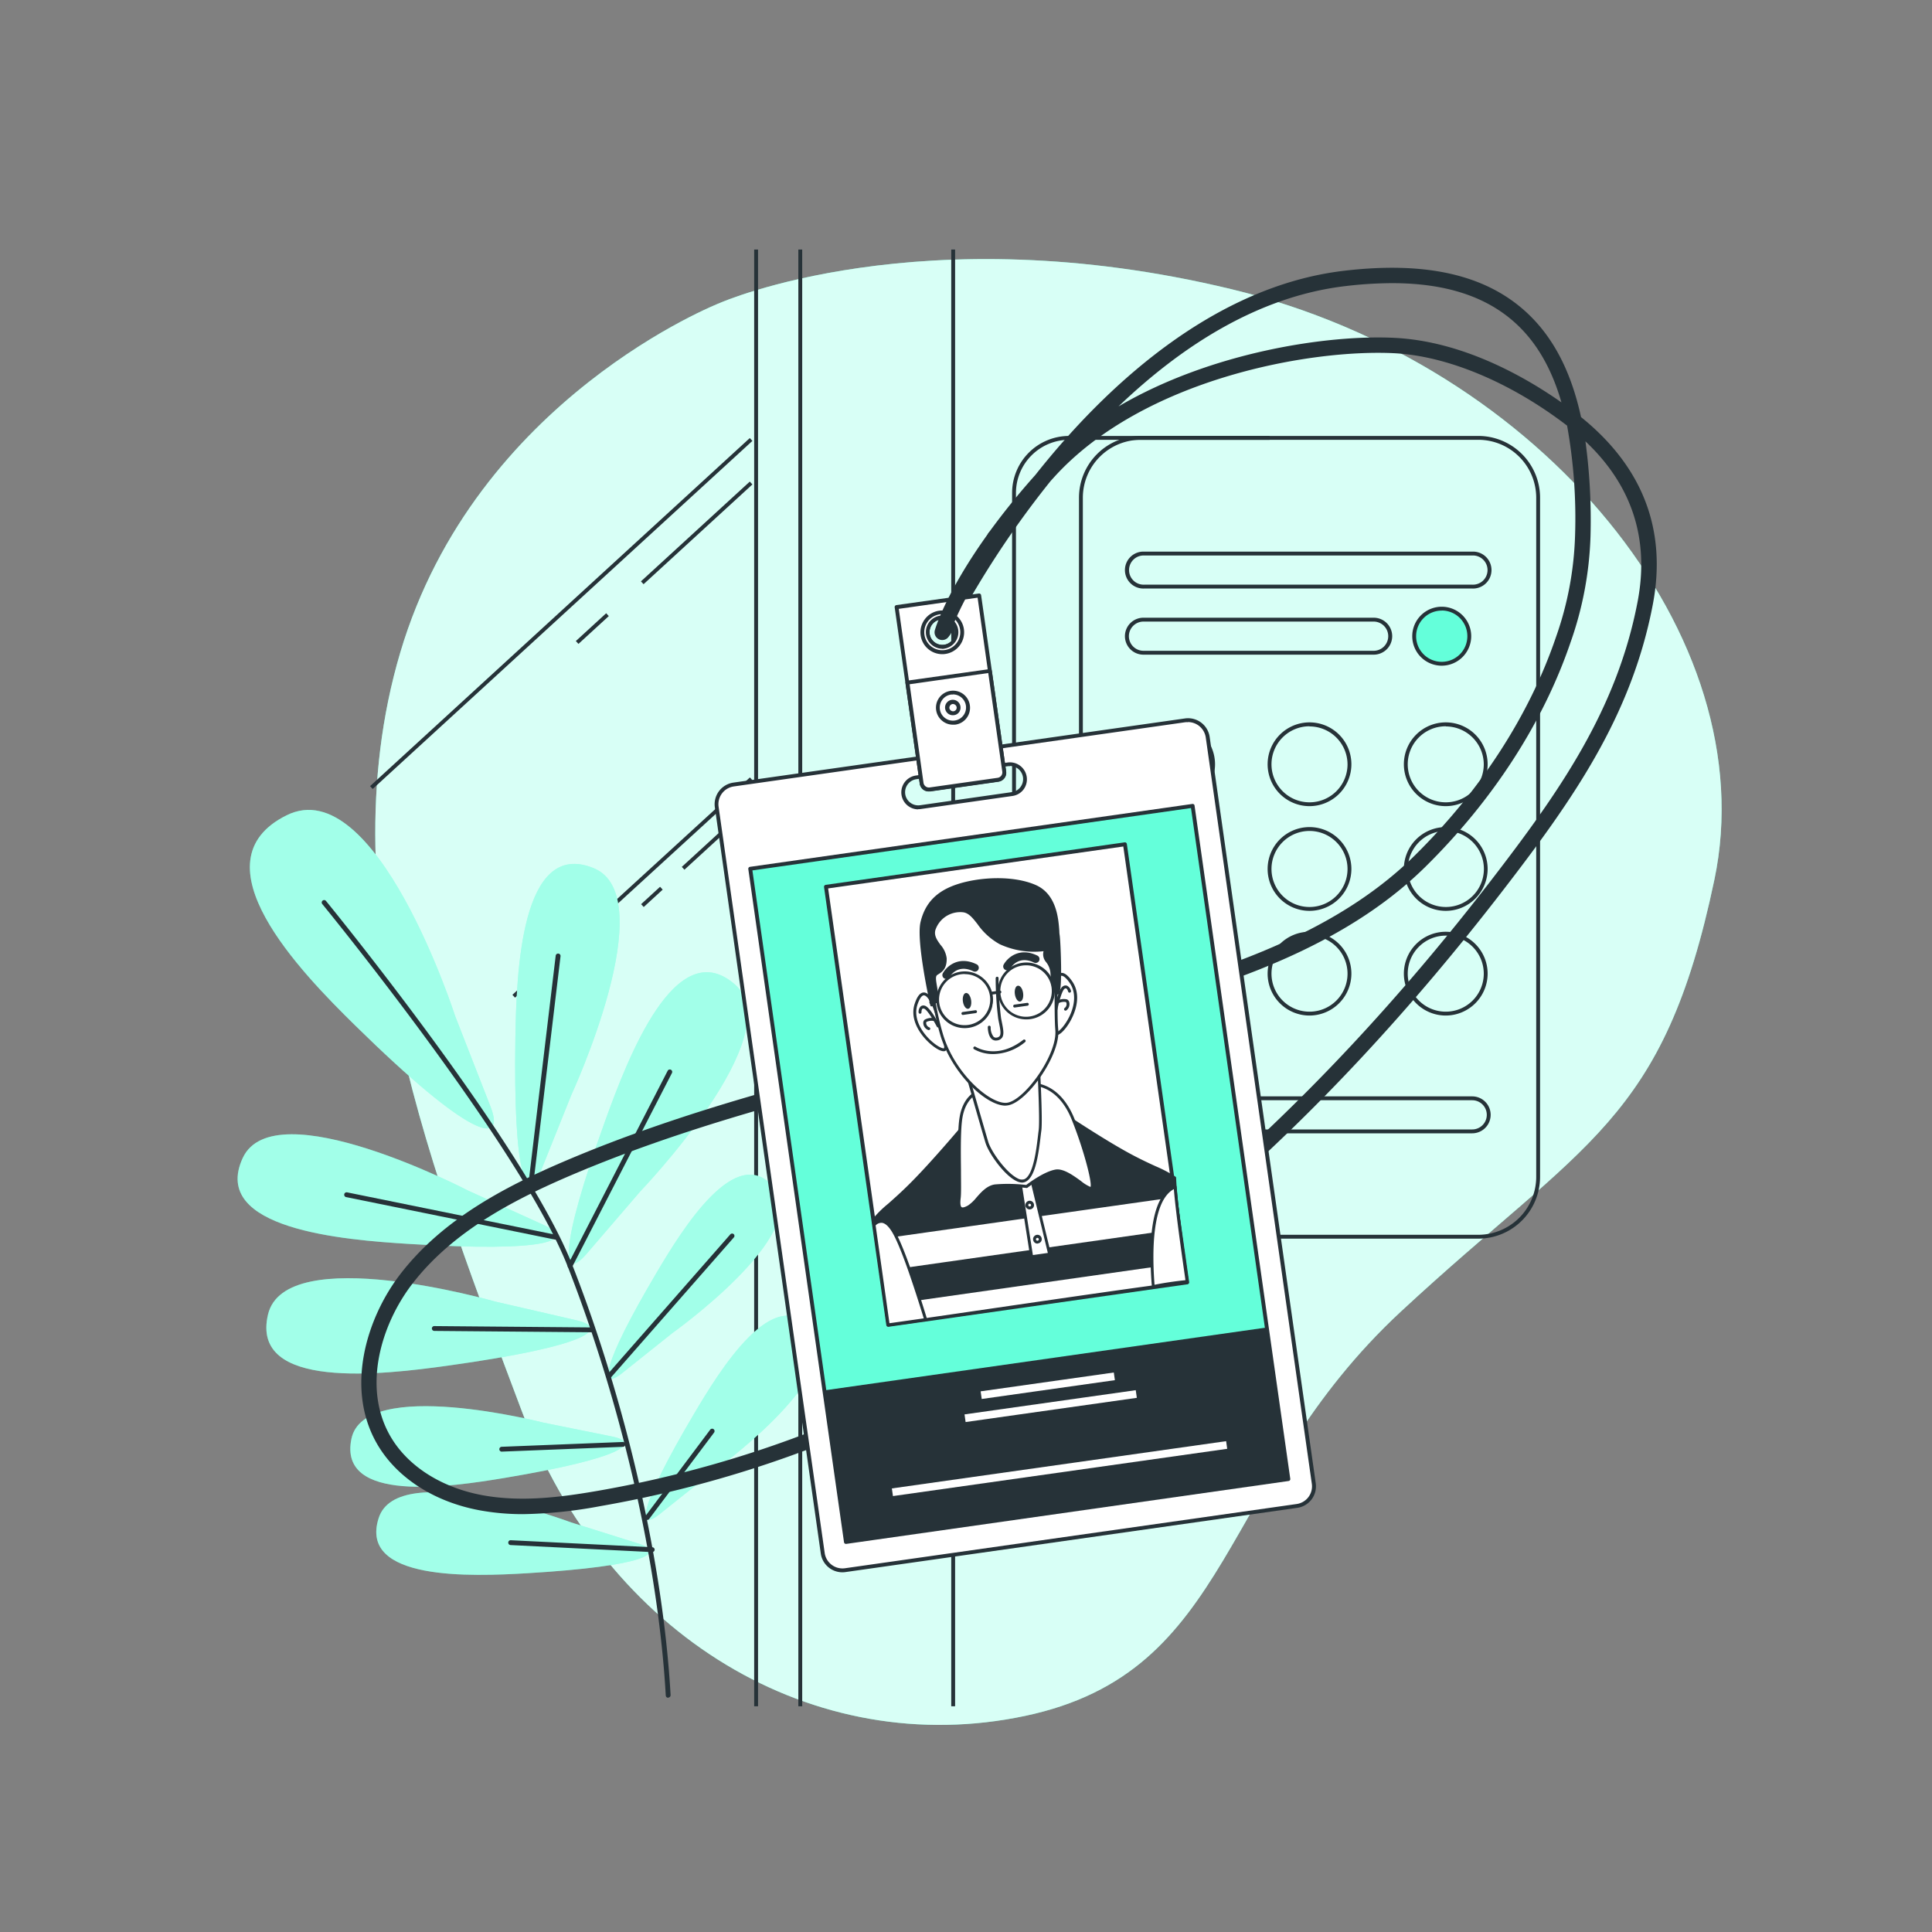 <svg xmlns="http://www.w3.org/2000/svg" viewBox="0 0 500 500"><rect x="0" y="0" width="500" height="500" fill="#808080" stroke="none"/><g id="freepik--background-simple--inject-639"><path d="M186.39,78.37s-63.23,24.53-82.8,90.5S113.05,306.51,135,365.08s75.87,90.5,130.26,79,49.62-60.43,97.34-104.7,67.9-48.92,81.08-111.7S399.09,94.29,318.77,74.86,186.39,78.37,186.39,78.37Z" style="fill:#64FFDA"></path><path d="M186.39,78.37s-63.23,24.53-82.8,90.5S113.05,306.51,135,365.08s75.87,90.5,130.26,79,49.62-60.43,97.34-104.7,67.9-48.92,81.08-111.7S399.09,94.29,318.77,74.86,186.39,78.37,186.39,78.37Z" style="fill:#fff;opacity:0.75"></path></g><g id="freepik--Device--inject-639"><path d="M328.57,320.56H276.69a14.78,14.78,0,0,1-14.76-14.76V127.57a14.77,14.77,0,0,1,14.76-14.75h51.88v1H276.69a13.77,13.77,0,0,0-13.76,13.75V305.8a13.77,13.77,0,0,0,13.76,13.76h51.88Z" style="fill:#263238"></path><path d="M382.57,320.56H295.24a16,16,0,0,1-16-16V128.82a16,16,0,0,1,16-16h87.33a16,16,0,0,1,16,16V304.56A16,16,0,0,1,382.57,320.56ZM295.24,113.82a15,15,0,0,0-15,15V304.56a15,15,0,0,0,15,15h87.33a15,15,0,0,0,15-15V128.82a15,15,0,0,0-15-15Z" style="fill:#263238"></path><path d="M381,152.31H296.13a4.78,4.78,0,1,1,0-9.55H381a4.78,4.78,0,1,1,0,9.55Zm-84.83-8.55a3.78,3.78,0,1,0,0,7.55H381a3.78,3.78,0,1,0,0-7.55Z" style="fill:#263238"></path><path d="M381,293.3H296.13a4.78,4.78,0,1,1,0-9.56H381a4.78,4.78,0,1,1,0,9.56Zm-84.83-8.56a3.78,3.78,0,1,0,0,7.56H381a3.78,3.78,0,1,0,0-7.56Z" style="fill:#263238"></path><path d="M355.3,169.42H296.13a4.78,4.78,0,1,1,0-9.55H355.3a4.78,4.78,0,1,1,0,9.55Zm-59.17-8.55a3.78,3.78,0,1,0,0,7.55H355.3a3.78,3.78,0,1,0,0-7.55Z" style="fill:#263238"></path><circle cx="373.12" cy="164.65" r="7.13" style="fill:#64FFDA"></circle><path d="M373.12,172.28a7.63,7.63,0,1,1,7.63-7.63A7.65,7.65,0,0,1,373.12,172.28Zm0-14.26a6.63,6.63,0,1,0,6.63,6.63A6.64,6.64,0,0,0,373.12,158Z" style="fill:#263238"></path><path d="M303.61,208.63a10.84,10.84,0,1,1,10.84-10.83A10.84,10.84,0,0,1,303.61,208.63Zm0-20.67a9.84,9.84,0,1,0,9.84,9.84A9.84,9.84,0,0,0,303.61,188Z" style="fill:#263238"></path><path d="M338.9,208.63a10.84,10.84,0,1,1,10.84-10.83A10.85,10.85,0,0,1,338.9,208.63Zm0-20.67a9.84,9.84,0,1,0,9.84,9.84A9.85,9.85,0,0,0,338.9,188Z" style="fill:#263238"></path><path d="M374.19,208.63A10.84,10.84,0,1,1,385,197.8,10.85,10.85,0,0,1,374.19,208.63Zm0-20.67A9.84,9.84,0,1,0,384,197.8,9.85,9.85,0,0,0,374.19,188Z" style="fill:#263238"></path><path d="M303.61,235.73a10.84,10.84,0,1,1,10.84-10.84A10.85,10.85,0,0,1,303.61,235.73Zm0-20.68a9.84,9.84,0,1,0,9.84,9.84A9.84,9.84,0,0,0,303.61,215.05Z" style="fill:#263238"></path><path d="M338.9,235.73a10.84,10.84,0,1,1,10.84-10.84A10.86,10.86,0,0,1,338.9,235.73Zm0-20.68a9.84,9.84,0,1,0,9.84,9.84A9.85,9.85,0,0,0,338.9,215.05Z" style="fill:#263238"></path><path d="M374.19,235.73A10.84,10.84,0,1,1,385,224.89,10.86,10.86,0,0,1,374.19,235.73Zm0-20.68a9.84,9.84,0,1,0,9.84,9.84A9.85,9.85,0,0,0,374.19,215.05Z" style="fill:#263238"></path><path d="M303.61,262.82A10.84,10.84,0,1,1,314.45,252,10.85,10.85,0,0,1,303.61,262.82Zm0-20.68a9.84,9.84,0,1,0,9.84,9.84A9.84,9.84,0,0,0,303.61,242.14Z" style="fill:#263238"></path><path d="M338.9,262.82A10.84,10.84,0,1,1,349.74,252,10.86,10.86,0,0,1,338.9,262.82Zm0-20.68a9.84,9.84,0,1,0,9.84,9.84A9.85,9.85,0,0,0,338.9,242.14Z" style="fill:#263238"></path><path d="M374.19,262.82A10.84,10.84,0,1,1,385,252,10.86,10.86,0,0,1,374.19,262.82Zm0-20.68A9.84,9.84,0,1,0,384,252,9.85,9.85,0,0,0,374.19,242.14Z" style="fill:#263238"></path><rect x="195.18" y="64.58" width="1" height="377" style="fill:#263238"></rect><rect x="206.61" y="64.58" width="1" height="377" style="fill:#263238"></rect><rect x="246.18" y="64.58" width="1" height="377" style="fill:#263238"></rect><rect x="78.59" y="158.29" width="133.31" height="1" transform="translate(-69.12 139.87) rotate(-42.51)" style="fill:#263238"></rect><rect x="147.96" y="162.18" width="10.65" height="1" transform="translate(-69.63 146.33) rotate(-42.51)" style="fill:#263238"></rect><rect x="161.2" y="137.42" width="38.21" height="1" transform="translate(-45.81 158.08) rotate(-42.51)" style="fill:#263238"></rect><rect x="122.02" y="229.2" width="83.32" height="1" transform="translate(-112.15 170.78) rotate(-42.47)" style="fill:#263238"></rect><rect x="165.38" y="231.63" width="6.66" height="1" transform="translate(-112.51 175) rotate(-42.51)" style="fill:#263238"></rect><rect x="173.65" y="216.16" width="23.88" height="1" transform="translate(-97.62 182.34) rotate(-42.51)" style="fill:#263238"></rect></g><g id="freepik--Plant--inject-639"><path d="M139.91,303.2c-3.51,8.64-7.1,1.69-6.53-34.53.27-17,1.46-51.67,20.24-44,18,7.33-5.73,58.62-5.73,58.62Zm25.78,5.14s39.15-40.79,24.47-53.59c-15.28-13.32-27.68,19.1-33.45,35.07-12.3,34.08-11.16,41.82-5,34.78ZM174,345s35.84-25.52,26.47-37.43c-9.76-12.4-23.93,10.59-30.66,22-14.34,24.27-14.59,30.35-8.89,25.86Zm9.7,36.49s35.84-25.51,26.47-37.42c-9.76-12.4-23.93,10.59-30.65,22-14.35,24.27-14.6,30.35-8.9,25.86Zm-62.59-73.38s-50.14-26.1-58.3-8.41c-8.49,18.4,26.11,21.19,43.06,22.23,36.16,2.23,43.27-1,34.79-4.93Zm7.06,28.74s-54.33-15.62-58.81,3.34c-4.66,19.72,29.8,15.58,46.62,13.23,35.88-5,42.2-9.62,33.12-11.75Zm12.44,31.32s-46.31-11.94-49.66,4.19c-3.48,16.79,25.57,12.48,39.73,10.11,30.23-5.06,35.47-9.11,27.74-10.7ZM147.81,394S103,377.19,98,392.88c-5.25,16.32,24.09,15.12,38.43,14.27,30.6-1.83,36.23-5.3,28.72-7.7Zm-30-131s-20.45-63.53-43.65-52C50,223,77.93,251.64,91.89,265.36c29.79,29.26,39,31.32,35.08,21.1Z" style="fill:#64FFDA"></path><path d="M139.91,303.2c-3.51,8.64-7.1,1.69-6.53-34.53.27-17,1.46-51.67,20.24-44,18,7.33-5.73,58.62-5.73,58.62Zm25.78,5.14s39.15-40.79,24.47-53.59c-15.28-13.32-27.68,19.1-33.45,35.07-12.3,34.08-11.16,41.82-5,34.78ZM174,345s35.84-25.52,26.47-37.43c-9.76-12.4-23.93,10.59-30.66,22-14.34,24.27-14.59,30.35-8.89,25.86Zm9.7,36.49s35.84-25.51,26.47-37.42c-9.76-12.4-23.93,10.59-30.65,22-14.35,24.27-14.6,30.35-8.9,25.86Zm-62.59-73.38s-50.14-26.1-58.3-8.41c-8.49,18.4,26.11,21.19,43.06,22.23,36.16,2.23,43.27-1,34.79-4.93Zm7.06,28.74s-54.33-15.62-58.81,3.34c-4.66,19.72,29.8,15.58,46.62,13.23,35.88-5,42.2-9.62,33.12-11.75Zm12.44,31.32s-46.31-11.94-49.66,4.19c-3.48,16.79,25.57,12.48,39.73,10.11,30.23-5.06,35.47-9.11,27.74-10.7ZM147.81,394S103,377.19,98,392.88c-5.25,16.32,24.09,15.12,38.43,14.27,30.6-1.83,36.23-5.3,28.72-7.7Zm-30-131s-20.45-63.53-43.65-52C50,223,77.93,251.64,91.89,265.36c29.79,29.26,39,31.32,35.08,21.1Z" style="fill:#fff;opacity:0.4"></path><path d="M172.92,439.38a.62.62,0,0,1-.62-.59c-1.92-33.81-11.4-75.29-25.37-111-12.11-30.91-63-93.2-63.53-93.83a.63.63,0,0,1,.09-.88.62.62,0,0,1,.88.09c.52.63,51.55,63.08,63.73,94.17,14,35.77,23.53,77.39,25.45,111.33a.63.63,0,0,1-.59.66Z" style="fill:#263238"></path><path d="M137.29,307.79h-.07a.63.63,0,0,1-.55-.7l7.14-59.73a.63.63,0,1,1,1.25.15l-7.14,59.73A.64.64,0,0,1,137.29,307.79Z" style="fill:#263238"></path><path d="M147.52,328.24a.59.59,0,0,1-.29-.07.62.62,0,0,1-.27-.84l25.83-50.21a.62.62,0,1,1,1.11.57L148.07,327.9A.61.61,0,0,1,147.52,328.24Z" style="fill:#263238"></path><path d="M143.74,320.8h-.12l-54.09-11a.63.63,0,0,1,.25-1.23l54.09,11a.63.63,0,0,1-.13,1.24Z" style="fill:#263238"></path><path d="M157.68,356.73a.61.61,0,0,1-.41-.15.63.63,0,0,1-.06-.89L189,319.46a.63.63,0,0,1,.89-.06.62.62,0,0,1,0,.88l-31.8,36.24A.64.64,0,0,1,157.68,356.73Z" style="fill:#263238"></path><path d="M153.23,344.79h0l-40.84-.35a.63.63,0,0,1-.62-.63.62.62,0,0,1,.63-.62h0l40.84.35a.64.64,0,0,1,.62.63A.62.62,0,0,1,153.23,344.79Z" style="fill:#263238"></path><path d="M129.78,375.68a.63.63,0,0,1,0-1.25l31.32-1.24a.63.63,0,1,1,.05,1.25l-31.32,1.24Z" style="fill:#263238"></path><path d="M167.53,393.36a.68.68,0,0,1-.38-.12.63.63,0,0,1-.12-.88L183.8,370a.63.63,0,0,1,.88-.13.63.63,0,0,1,.12.88L168,393.11A.6.6,0,0,1,167.53,393.36Z" style="fill:#263238"></path><path d="M168.76,401.68h0l-36.63-1.82a.62.62,0,0,1-.59-.65.61.61,0,0,1,.66-.6l36.63,1.82a.63.63,0,0,1,.59.66A.63.63,0,0,1,168.76,401.68Z" style="fill:#263238"></path></g><g id="freepik--id-card--inject-639"><path d="M135.31,391.86a61.5,61.5,0,0,1-11.2-1c-11.76-2.19-21.4-8.41-26.46-17.07-8.29-14.22-3-32.29,5.84-43.9,11.26-14.72,28.23-23.26,43.35-29.68,29-12.3,59.72-20.2,89.46-27.84,8.5-2.18,17.29-4.44,25.91-6.77,4.3-1.16,8.69-2.3,13.13-3.45,31.47-8.17,67.14-17.43,90.73-40.68,17.08-16.83,29.75-36.4,36.61-56.58a86.37,86.37,0,0,0,4.94-26.14,134.82,134.82,0,0,0-2.06-28.6l-.65-.49c-14.44-10.91-30.53-17.56-44.14-18.25C339.09,90.33,296,98,272.91,123.37l-1,1.1a242,242,0,0,0-25.79,39.43,2,2,0,1,1-3.59-1.76,221.65,221.65,0,0,1,13.09-22.21,2,2,0,0,1,.21-2,188.28,188.28,0,0,1,12.11-15q1.51-1.91,3.09-3.82c16.69-20.17,43.52-45,76.53-49,21.17-2.54,36.62.89,47.22,10.48,7,6.34,11.76,15.28,14.39,27.35,16,12.91,22.26,29.23,18.57,48.54-5.55,29-20.79,50.6-38.67,73.81C341.52,292,289.75,337,235.23,363.78a295.85,295.85,0,0,1-79.83,26A117.11,117.11,0,0,1,135.31,391.86Zm275-277.64a151.49,151.49,0,0,1,1.31,24.63,90.5,90.5,0,0,1-5.15,27.35c-7.07,20.77-20.07,40.87-37.59,58.14-24.36,24-60.58,33.4-92.53,41.7-4.43,1.15-8.81,2.29-13.09,3.44-8.65,2.34-17.45,4.6-26,6.79-29.59,7.6-60.19,15.46-88.89,27.64-14.63,6.22-31,14.45-41.73,28.43-8.07,10.55-12.92,26.84-5.56,39.45,4.47,7.66,13.12,13.18,23.73,15.16,10,1.85,20.25.55,29.87-1.12a291.6,291.6,0,0,0,78.75-25.64C286.67,334,339.39,288.25,385.9,227.83c17.56-22.8,32.53-44,37.91-72.12C426.91,139.51,422.37,125.59,410.31,114.22ZM360.26,73.28a104.87,104.87,0,0,0-12.22.78c-22.67,2.72-42.54,15.77-58.57,31.12,24-14.1,54.27-18.62,71.5-17.74,17.55.89,33.58,10,43.13,16.7-2.56-8.89-6.53-15.66-12-20.61C384.51,76.67,374,73.28,360.26,73.28Z" style="fill:#263238"></path><path d="M185.48,208.85,212.93,402a5.16,5.16,0,0,0,5.82,4.37l116.88-16.62a5.15,5.15,0,0,0,4.37-5.82L312.54,190.79a5.14,5.14,0,0,0-5.81-4.37L189.84,203A5.13,5.13,0,0,0,185.48,208.85Zm76.45-3.34-23.75,3.37a3.89,3.89,0,1,1-1.09-7.71l23.74-3.38a3.9,3.9,0,1,1,1.1,7.72Z" style="fill:#fff"></path><path d="M218,406.91a5.65,5.65,0,0,1-5.58-4.85L185,208.92a5.66,5.66,0,0,1,4.79-6.38l116.89-16.61a5.65,5.65,0,0,1,6.38,4.79l27.45,193.13a5.62,5.62,0,0,1-4.79,6.38L218.82,406.85A5.49,5.49,0,0,1,218,406.91Zm89.43-220a4.87,4.87,0,0,0-.65,0L189.91,203.53a4.64,4.64,0,0,0-3.94,5.25l27.46,193.14a4.65,4.65,0,0,0,5.25,3.94l116.88-16.62A4.62,4.62,0,0,0,339.5,384L312.05,190.86A4.66,4.66,0,0,0,307.45,186.87Zm-69.82,22.55a4.4,4.4,0,0,1-.61-8.75l23.74-3.37a4.36,4.36,0,0,1,3.26.83,4.39,4.39,0,0,1,.88,6.16A4.36,4.36,0,0,1,262,206l-23.75,3.38A4.3,4.3,0,0,1,237.63,209.42Zm23.76-11.17a2.77,2.77,0,0,0-.49,0l-23.74,3.37a3.4,3.4,0,1,0,1,6.73L261.86,205a3.34,3.34,0,0,0,2.24-1.32,3.44,3.44,0,0,0,.65-2.52,3.41,3.41,0,0,0-3.36-2.92Z" style="fill:#263238"></path><rect x="205.96" y="215.82" width="115.65" height="175.98" transform="translate(-40.14 40.15) rotate(-8.09)" style="fill:#64FFDA"></rect><path d="M218.92,399.56a.5.5,0,0,1-.49-.43L193.66,224.91a.51.51,0,0,1,.1-.38.48.48,0,0,1,.32-.19l114.51-16.28a.5.5,0,0,1,.37.1.44.44,0,0,1,.19.33l24.77,174.22a.5.5,0,0,1-.42.57L219,399.56Zm-24.2-174.3L219.35,398.5l113.51-16.14L308.23,209.12Z" style="fill:#263238"></path><path d="M232,157.15l6.49,45.66a1.76,1.76,0,0,0,2,1.5l17.87-2.54a1.76,1.76,0,0,0,1.5-2l-6.49-45.66Zm12.36,10.26a3.8,3.8,0,1,1,3.23-4.3A3.81,3.81,0,0,1,244.4,167.41Z" style="fill:#fff"></path><path d="M240.28,204.83a2.27,2.27,0,0,1-2.24-2l-6.5-45.66a.52.52,0,0,1,.43-.57l21.37-3a.53.53,0,0,1,.37.1.5.5,0,0,1,.2.33l6.49,45.66a2.27,2.27,0,0,1-1.93,2.57l-17.87,2.54Zm-7.68-47.26L239,202.74a1.27,1.27,0,0,0,1.43,1.08l17.87-2.54a1.29,1.29,0,0,0,.84-.5,1.26,1.26,0,0,0,.24-.94L253,154.68Zm11.26,10.37a4.28,4.28,0,1,1,.61,0h0A4.17,4.17,0,0,1,243.86,167.94Zm.54-.53h0Zm-.53-7.06-.47,0a3.27,3.27,0,0,0-2.17,1.28,3.31,3.31,0,0,0-.63,2.45,3.27,3.27,0,0,0,1.28,2.17,3.31,3.31,0,0,0,2.45.63h0a3.3,3.3,0,0,0,1.52-5.9A3.25,3.25,0,0,0,243.87,160.35Z" style="fill:#263238"></path><path d="M236.69,175h21.59a0,0,0,0,1,0,0v26.26a1.92,1.92,0,0,1-1.92,1.92H238.61a1.92,1.92,0,0,1-1.92-1.92V175A0,0,0,0,1,236.69,175Z" transform="translate(-24.15 36.72) rotate(-8.09)" style="fill:#fff"></path><path d="M240.41,204.81a2.44,2.44,0,0,1-2.4-2.08l-3.69-26a.48.48,0,0,1,.09-.37.5.5,0,0,1,.33-.2l21.38-3a.51.51,0,0,1,.56.43l3.7,26a2.43,2.43,0,0,1-2.06,2.74l-17.57,2.5Zm-5-27.73L239,202.59a1.42,1.42,0,0,0,1.61,1.2l17.57-2.49a1.42,1.42,0,0,0,1.21-1.61l-3.63-25.51Z" style="fill:#263238"></path><path d="M250.5,182.6a3.9,3.9,0,1,0-3.31,4.41A3.91,3.91,0,0,0,250.5,182.6Z" style="fill:#fff"></path><path d="M246.63,187.55a4.34,4.34,0,0,1-2.63-.88,4.39,4.39,0,0,1,2-7.87,4.38,4.38,0,0,1,5,3.73,4.4,4.4,0,0,1-3.73,5A4.46,4.46,0,0,1,246.63,187.55Zm0-7.8a2.63,2.63,0,0,0-.49,0,3.39,3.39,0,0,0-1.56,6.08,3.4,3.4,0,0,0,5.4-3.2h0a3.39,3.39,0,0,0-3.35-2.92Z" style="fill:#263238"></path><path d="M248.07,183a1.45,1.45,0,0,0-2.87.4,1.45,1.45,0,1,0,2.87-.4Z" style="fill:#fff"></path><path d="M246.64,185.1a2,2,0,1,1,1.93-2.22h0a2,2,0,0,1-.37,1.44,1.93,1.93,0,0,1-1.29.76Zm0-2.9h-.14a1,1,0,0,0-.8,1.07,1,1,0,0,0,1.07.81,1,1,0,0,0,.63-.37,1,1,0,0,0,.18-.7A1,1,0,0,0,246.64,182.2Z" style="fill:#263238"></path><path d="M243.14,158.55a5.15,5.15,0,1,0,5.82,4.37A5.14,5.14,0,0,0,243.14,158.55Zm1.26,8.86a3.8,3.8,0,1,1,3.23-4.3A3.81,3.81,0,0,1,244.4,167.41Z" style="fill:#fff"></path><path d="M243.86,169.3a5.65,5.65,0,0,1-4.51-9.05,5.58,5.58,0,0,1,3.72-2.2h0a5.62,5.62,0,0,1,4.19,1.08,5.56,5.56,0,0,1,2.2,3.72,5.66,5.66,0,0,1-4.8,6.39A5.39,5.39,0,0,1,243.86,169.3ZM243.21,159a4.66,4.66,0,1,0,3.45.89,4.6,4.6,0,0,0-3.45-.89Zm-.07-.49h0Zm.72,9.39a4.3,4.3,0,0,1-.6-8.55,4.3,4.3,0,0,1,1.21,8.51h0A4.17,4.17,0,0,1,243.86,167.94Zm.54-.53h0Zm-.53-7.06a3.71,3.71,0,0,0-.47,0,3.27,3.27,0,0,0-2.17,1.28,3.31,3.31,0,0,0-.63,2.45,3.27,3.27,0,0,0,1.28,2.17,3.3,3.3,0,1,0,2-5.93Z" style="fill:#263238"></path><rect x="221.43" y="223.43" width="78.15" height="114.51" transform="translate(-36.91 39.46) rotate(-8.09)" style="fill:#fff"></rect><path d="M229.88,343.37a.5.5,0,0,1-.31-.1.53.53,0,0,1-.19-.33L213.26,229.57a.51.51,0,0,1,.43-.57l77.37-11a.51.51,0,0,1,.57.43L307.75,331.8a.53.53,0,0,1-.1.37.5.5,0,0,1-.33.2l-77.37,11ZM214.32,229.92l16,112.39,76.39-10.86-16-112.38Z" style="fill:#263238"></path><path d="M229.88,342.87c14.76-2,61.35-9,77.37-11-1.32-9.26-3.06-21.3-3.27-27.07-2.09-1.5-5.74-2.79-11-5.57-8.25-4.35-21.64-13.49-21.64-13.49l-5.44.58-.05-.32-4.35.78-4.41.46,0,.32-5.39,1s-10.31,12.51-17,19c-4.42,4.27-7.18,6.22-8.71,8.3C226.11,316.21,228.38,332.17,229.88,342.87Z" style="fill:#fff"></path><path d="M229.87,343.25a.38.38,0,0,1-.37-.33c-1.51-10.79-3.75-26.6-3.84-27a.35.35,0,0,1,.07-.3,28.54,28.54,0,0,1,4.14-4.11c1.25-1.11,2.81-2.49,4.61-4.24,6.62-6.38,16.89-18.82,17-18.95a.36.36,0,0,1,.23-.13l5-.9a.33.33,0,0,1,.08-.25.35.35,0,0,1,.25-.14l4.41-.46,4.33-.78a.35.35,0,0,1,.28.06.37.37,0,0,1,.15.22l5.08-.54a.42.42,0,0,1,.25.06c.14.1,13.47,9.18,21.6,13.47,2.29,1.21,4.24,2.12,6,2.92a33,33,0,0,1,5.08,2.68.36.36,0,0,1,.16.29c.19,5.47,1.79,16.67,3.07,25.67l.19,1.36a.35.35,0,0,1-.07.28.41.41,0,0,1-.25.15c-10.1,1.23-31.88,4.41-51.1,7.21-11.17,1.63-20.81,3-26.27,3.78Zm-3.45-27.34c.29,1.83,2.45,17.09,3.77,26.54,5.52-.76,15-2.14,25.9-3.73,19-2.77,40.47-5.9,50.74-7.17l-.14-1c-1.27-8.92-2.85-20-3.07-25.57a36.23,36.23,0,0,0-4.82-2.5c-1.72-.8-3.68-1.72-6-2.94-7.76-4.09-20.23-12.53-21.56-13.43l-5.3.56a.4.4,0,0,1-.4-.26l-4,.72-4.05.43a.36.36,0,0,1-.31.35l-5.25.94c-1,1.24-10.64,12.81-17,18.91-1.81,1.76-3.38,3.15-4.64,4.26A30.94,30.94,0,0,0,226.42,315.91Z" style="fill:#263238"></path><path d="M304,304.8a46.26,46.26,0,0,0-6.39-3.28l-.55-.26-.73-.35-1-.49-.59-.3c-.56-.28-1.13-.57-1.73-.89-8.25-4.35-21.64-13.49-21.64-13.49l-5.44.58-.05-.32-4.35.78-4.41.46,0,.32-5.39,1s-10.31,12.51-17,19c-.45.44-.88.85-1.31,1.25-3.66,3.41-6,5.18-7.4,7.05,0,.14.3,2.05.72,4.93l77.6-11C304.16,307.82,304,306.14,304,304.8Z" style="fill:#263238"></path><path d="M305.33,318l-77.41,11c.4,2.85.83,5.87,1.24,8.76l77.36-11C306.11,323.86,305.7,320.86,305.33,318Z" style="fill:#263238"></path><path d="M264.08,306.76l2.9,18.52,4.64-.66-4.48-18.56S264.45,305.66,264.08,306.76Z" style="fill:#fff"></path><path d="M267,325.65a.38.38,0,0,1-.37-.31l-2.9-18.52a.37.37,0,0,1,0-.18c.45-1.36,3.16-1,3.47-.95a.36.36,0,0,1,.3.28L272,324.53a.36.36,0,0,1-.05.3.38.38,0,0,1-.26.16l-4.64.66Zm-2.51-18.84,2.82,18,3.87-.55-4.32-17.9C265.93,306.31,264.73,306.37,264.47,306.81Z" style="fill:#263238"></path><path d="M267.21,311.81a.74.74,0,0,0-.84-.63.74.74,0,1,0,.84.63Z" style="fill:#fff"></path><path d="M266.48,313a1.09,1.09,0,0,1-.67-.23,1.14,1.14,0,0,1-.44-.73,1.12,1.12,0,0,1,.22-.83,1.11,1.11,0,0,1,2,.51,1.07,1.07,0,0,1-.21.83,1.09,1.09,0,0,1-.73.43Zm0-1.49h-.05a.33.33,0,0,0-.24.14.33.33,0,0,0-.07.27.33.33,0,0,0,.14.24.38.38,0,0,0,.27.07.33.33,0,0,0,.24-.14.37.37,0,0,0,.07-.27A.37.37,0,0,0,266.48,311.54Z" style="fill:#263238"></path><path d="M269.21,320.62a.74.74,0,1,0-1.46.21.73.73,0,0,0,.83.63A.74.74,0,0,0,269.21,320.62Z" style="fill:#fff"></path><path d="M268.48,321.84a1.1,1.1,0,0,1-1.1-1,1,1,0,0,1,.21-.82,1.11,1.11,0,0,1,2,.51,1.07,1.07,0,0,1-.21.83,1.13,1.13,0,0,1-.73.43Zm0-1.48h-.05a.37.37,0,1,0,.34.59.34.34,0,0,0,.07-.27h0A.36.36,0,0,0,268.48,320.36Z" style="fill:#263238"></path><path d="M252.54,282.9s-3,1.21-3.83,6.33-.09,17.89-.46,20.83.48,3.35,2.43,2.29,3.76-5,6.85-5.45a41.34,41.34,0,0,1,8.17.15s4.5-3.53,7.59-4,7.76,4.68,9,4.5-1.83-11-4.66-18-7.69-9.69-13.1-8.92S252.54,282.9,252.54,282.9Z" style="fill:#fff"></path><path d="M249.14,313.26a1.22,1.22,0,0,1-.7-.2c-.6-.41-.77-1.35-.56-3.05.14-1.15.11-3.9.07-7.08-.06-4.75-.13-10.66.39-13.77.87-5.26,3.93-6.56,4.06-6.61l.06,0c.07,0,6.7-1.48,12.07-2.24,6-.85,10.75,2.4,13.5,9.15,2.23,5.48,5.76,16.56,4.82,18.19a.61.61,0,0,1-.45.32c-.63.09-1.48-.5-3.06-1.64-1.8-1.31-4.28-3.1-6-2.85-2.95.42-7.36,3.85-7.41,3.89a.38.38,0,0,1-.27.08,41.33,41.33,0,0,0-8.08-.16c-1.78.26-3.16,1.83-4.38,3.22a9.74,9.74,0,0,1-2.34,2.18A3.81,3.81,0,0,1,249.14,313.26Zm3.52-30c-.28.14-2.82,1.46-3.58,6-.51,3-.43,8.91-.38,13.63,0,3.21.08,6-.08,7.19-.21,1.74.06,2.2.24,2.33s.61.14,1.64-.42a9.87,9.87,0,0,0,2.14-2c1.3-1.48,2.78-3.17,4.84-3.46a39.86,39.86,0,0,1,8.11.14c.76-.59,4.74-3.54,7.65-4,2-.28,4.53,1.53,6.54,3a9.86,9.86,0,0,0,2.44,1.51c.49-1.11-1.9-10.15-4.89-17.49-2.6-6.4-7.1-9.49-12.7-8.69C259.5,281.76,253.2,283.13,252.66,283.25Z" style="fill:#263238"></path><path d="M231.39,319c-2.13-3.74-4-3.24-5.18-2,.57,3.94,2.39,16.77,3.66,25.84l.29,0c2.38-.32,5.53-.77,9.21-1.3l.17-.09C237.19,333.78,233.74,323.18,231.39,319Z" style="fill:#fff"></path><path d="M229.87,343.23a.38.38,0,0,1-.37-.33c-1.2-8.57-3.06-21.73-3.66-25.84a.37.37,0,0,1,.1-.32,2.87,2.87,0,0,1,2.42-1c1.15.16,2.28,1.2,3.35,3.09,2.34,4.12,5.75,14.5,8.19,22.48a.38.38,0,0,1-.23.47l-.15.07-.09,0c-3.69.53-6.84,1-9.22,1.3l-.31,0Zm-3.26-26.09c.61,4.26,2.4,16.86,3.58,25.31l8.88-1.26c-2.42-7.89-5.74-18-8-22-.95-1.68-1.89-2.59-2.8-2.72A2.05,2.05,0,0,0,226.61,317.14Z" style="fill:#263238"></path><path d="M298.48,333a83.05,83.05,0,0,1,8.74-1.3c-1.15-8.11-2.62-18.26-3.1-24.49C297.73,309.85,297.7,323.57,298.48,333Z" style="fill:#fff"></path><path d="M298.48,333.33a.37.37,0,0,1-.22-.08.35.35,0,0,1-.15-.26c-.87-10.45-.56-23.47,5.87-26.17a.37.37,0,0,1,.34,0,.42.42,0,0,1,.18.3c.45,5.91,1.82,15.53,2.92,23.25l.17,1.2a.37.37,0,0,1-.08.29.35.35,0,0,1-.25.14,82.17,82.17,0,0,0-8.7,1.3Zm5.31-25.59c-5.74,3.12-5.62,16.58-5,24.76,2.49-.5,5.11-.89,8-1.19l-.11-.81C305.61,323,304.29,313.71,303.79,307.74Z" style="fill:#263238"></path><path d="M272.77,256.77s.4-8.34,4.37-2.59-3.05,14.64-4,13.2S272.77,256.77,272.77,256.77Z" style="fill:#fff"></path><path d="M273.41,267.91a.72.72,0,0,1-.62-.32c-1-1.5-.46-9.87-.39-10.84,0-.48.26-4.43,2-4.92.9-.25,1.91.44,3.08,2.13,2.3,3.33,1,7.31,0,9.38-1.15,2.43-2.93,4.48-4,4.57Zm1.33-15.38-.16,0c-.94.27-1.37,3-1.43,4.24h0c-.26,3.49-.41,9.4.26,10.37.17,0,1.09-.51,2.22-2.15,2-2.85,3.47-7.35,1.2-10.63C276,253.18,275.26,252.53,274.74,252.53Zm-2,4.24h0Z" style="fill:#263238"></path><path d="M273.25,261.58h-.07a.37.37,0,0,1-.3-.44c.16-.86,1.05-5.19,2.21-5.89a1.17,1.17,0,0,1,1.08-.14,2.07,2.07,0,0,1,1,1.33.38.38,0,0,1-.28.45.36.36,0,0,1-.45-.27c-.06-.22-.25-.71-.52-.81,0,0-.16-.07-.4.08-.64.39-1.48,3.39-1.86,5.39A.39.39,0,0,1,273.25,261.58Z" style="fill:#263238"></path><path d="M275.75,261.55a.37.37,0,0,1-.31-.16.38.38,0,0,1,.1-.52,1.24,1.24,0,0,0,.44-1.34.3.3,0,0,0-.17-.21,3.05,3.05,0,0,0-1.85.3.37.37,0,0,1-.49-.19.36.36,0,0,1,.19-.49,3.69,3.69,0,0,1,2.46-.3,1,1,0,0,1,.58.68,2,2,0,0,1-.73,2.17A.43.43,0,0,1,275.75,261.55Z" style="fill:#263238"></path><path d="M242,261.15s-2.71-7.91-4.92-1.28,7,13.21,7.56,11.56S242,261.15,242,261.15Z" style="fill:#fff"></path><path d="M244.21,272.06a2.16,2.16,0,0,1-.67-.13c-2.44-.81-8.73-6.43-6.81-12.18.65-1.95,1.43-2.9,2.36-2.9h0c1.78,0,3.11,3.72,3.26,4.17.34.92,3.22,8.79,2.65,10.52A.77.77,0,0,1,244.21,272.06ZM239.1,257.6h0c-.56,0-1.14.85-1.66,2.39-1.26,3.79,1.43,7.69,4.12,9.88,1.54,1.26,2.58,1.53,2.75,1.42.36-1.1-1.44-6.73-2.66-10h0C241.13,259.74,240,257.6,239.1,257.6Z" style="fill:#263238"></path><path d="M242.79,265.91a.39.39,0,0,1-.34-.21c-.93-1.82-2.57-4.46-3.3-4.66-.27-.07-.37,0-.4,0-.23.17-.28.69-.27.92a.38.38,0,0,1-.36.39.37.37,0,0,1-.39-.36,2,2,0,0,1,.55-1.54,1.12,1.12,0,0,1,1.07-.17c1.31.35,3.37,4.26,3.77,5a.38.38,0,0,1-.16.5A.41.41,0,0,1,242.79,265.91Z" style="fill:#263238"></path><path d="M240.37,266.58a.25.25,0,0,1-.12,0,2,2,0,0,1-1.31-1.88,1.05,1.05,0,0,1,.37-.81,3.74,3.74,0,0,1,2.45-.4.37.37,0,0,1,.32.42.36.36,0,0,1-.42.32,3.06,3.06,0,0,0-1.86.23.32.32,0,0,0-.11.24,1.24,1.24,0,0,0,.8,1.17.38.38,0,0,1,.24.48A.39.39,0,0,1,240.37,266.58Z" style="fill:#263238"></path><path d="M250.23,277.7s4.33,15.14,5.17,17.94c1,3.27,6.84,11.12,9.83,9.91s3.54-10.24,3.94-12.92-.39-17.56-.39-17.56Z" style="fill:#fff"></path><path d="M264.55,306.05a3.41,3.41,0,0,1-1.51-.4c-3.17-1.51-7.16-7.16-8-9.91s-5.13-17.78-5.18-17.93a.37.37,0,0,1,0-.31.39.39,0,0,1,.26-.17l18.56-2.63a.34.34,0,0,1,.29.08.34.34,0,0,1,.13.27c0,.61.8,14.94.39,17.63-.06.41-.12.95-.2,1.6-.6,5.08-1.45,10.59-4,11.61A2.07,2.07,0,0,1,264.55,306.05ZM250.7,278c.71,2.45,4.31,15,5.06,17.51s4.65,8,7.6,9.45a2.16,2.16,0,0,0,1.72.22c2.33-.95,3.13-7.74,3.52-11,.08-.65.14-1.21.2-1.62.36-2.37-.25-14.67-.37-17.07Z" style="fill:#263238"></path><path d="M239.76,242.92s.87,14.47,3.9,24.7,12.09,18.41,16.79,18.14,13.6-12.59,13.06-19.23.62-23.37-2.64-29.62-7.78-7.57-17.12-6.64S238.05,236.45,239.76,242.92Z" style="fill:#fff"></path><path d="M260.22,286.14c-5.12,0-14-8.49-16.91-18.41s-3.87-23.93-3.92-24.75a8,8,0,0,1,1.22-6.8c2.36-3.4,7.13-5.69,13.1-6.28,9.9-1,14.31.74,17.5,6.84,2.37,4.55,2.43,14.31,2.48,22.16,0,3.08,0,5.73.19,7.6.36,4.32-3.14,10.83-6.78,15-1.44,1.66-4.22,4.47-6.63,4.61Zm-1.76-55.76c-1.4,0-2.95.09-4.68.26-5.66.57-10.36,2.8-12.55,6a7.28,7.28,0,0,0-1.11,6.21.17.17,0,0,1,0,.07c0,.15.91,14.56,3.89,24.62,3,10.22,12.13,18.14,16.41,17.87,1.55-.09,3.78-1.68,6.1-4.35,3.54-4.07,6.94-10.35,6.6-14.46-.16-1.9-.17-4.57-.19-7.66-.05-7.77-.11-17.43-2.4-21.82C268,232.29,264.85,230.38,258.46,230.38Z" style="fill:#263238"></path><path d="M241.13,260.08s1.59-.56,1.22-3.19-.93-4.22,0-4.85,2.34-1.17,2.28-4-3.66-4.5-2.9-7.45a7.15,7.15,0,0,1,7.5-4.92c3.39.36,4.3,5.58,9.71,8.33s11.78,1.67,11.78,1.67a2.48,2.48,0,0,0,.26,3,5.33,5.33,0,0,1,1.24,2.84s.46,5.62,1.45,5.48.5-12.95.22-14.92.08-10-6-12.7-14.83-1.91-20.1-.16-8,4.66-9.19,9.51S241.13,260.08,241.13,260.08Z" style="fill:#263238"></path><path d="M241.13,260.45a.39.39,0,0,1-.18,0,.47.47,0,0,1-.19-.25c-.15-.68-3.69-16.68-2.53-21.56s4.09-8,9.43-9.77c5.64-1.88,14.45-2.42,20.37.16,5.45,2.39,5.9,8.82,6.12,11.92,0,.45.05.82.09,1.08.15,1,.33,4.75.37,8.19.06,7-.5,7.09-.91,7.15a.62.62,0,0,1-.51-.15c-.89-.71-1.27-4.52-1.36-5.67a5.23,5.23,0,0,0-1.17-2.64,3.07,3.07,0,0,1-.59-2.74,21.33,21.33,0,0,1-11.32-1.8,17.05,17.05,0,0,1-5.78-5.22c-1.27-1.62-2.28-2.91-3.8-3.06a6.78,6.78,0,0,0-7.1,4.63c-.37,1.44.45,2.58,1.31,3.78A6.45,6.45,0,0,1,245,248c.07,2.72-1.19,3.52-2.11,4.11l-.33.21c-.49.34-.36,1.23-.07,2.91.08.48.17,1,.25,1.58.41,2.89-1.39,3.56-1.46,3.59A.32.32,0,0,1,241.13,260.45ZM258.21,228a33.84,33.84,0,0,0-10.31,1.56c-5.14,1.71-7.81,4.47-8.94,9.23-1,4.23,1.81,17.84,2.42,20.7A2.71,2.71,0,0,0,242,257c-.08-.57-.17-1.09-.25-1.57-.32-1.81-.52-3,.39-3.65l.34-.22c.86-.55,1.83-1.16,1.77-3.46a5.81,5.81,0,0,0-1.46-3.15c-.92-1.29-1.88-2.62-1.43-4.41.81-3.17,4.43-5.55,7.9-5.19,1.84.19,3,1.66,4.32,3.35a16.22,16.22,0,0,0,5.53,5c5.24,2.66,11.49,1.65,11.55,1.64a.35.35,0,0,1,.38.17.36.36,0,0,1,0,.42,2.12,2.12,0,0,0,.26,2.53,5.59,5.59,0,0,1,1.31,3.06,16.39,16.39,0,0,0,1,5c.56-1.71.24-12.3-.05-14.39,0-.27-.07-.66-.1-1.13-.21-3-.63-9.08-5.67-11.28A24.28,24.28,0,0,0,258.21,228Z" style="fill:#263238"></path><path d="M249.67,266.08a7.34,7.34,0,1,1,1-.07A7.38,7.38,0,0,1,249.67,266.08Zm0-14a7.57,7.57,0,0,0-.95.06,6.62,6.62,0,1,0,4.9,1.26A6.52,6.52,0,0,0,249.69,252.11Z" style="fill:#263238"></path><path d="M265.58,263.82a7.36,7.36,0,0,1-1-14.65,7.36,7.36,0,0,1,8.33,6.25h0a7.34,7.34,0,0,1-7.29,8.4Zm0-14a7.38,7.38,0,0,0-.93.06,6.66,6.66,0,1,0,.93-.06Z" style="fill:#263238"></path><path d="M251.33,258.88c.16,1.13-.18,2.12-.77,2.2s-1.2-.77-1.36-1.9.19-2.12.78-2.2S251.17,257.75,251.33,258.88Z" style="fill:#263238"></path><path d="M264.78,257c.16,1.13-.18,2.11-.77,2.2s-1.2-.77-1.36-1.9.18-2.12.77-2.2S264.62,255.83,264.78,257Z" style="fill:#263238"></path><path d="M258.05,253.15a83.34,83.34,0,0,0,.65,10.45c.6,3.1,1.21,5-.76,5.3s-1.94-3.07-1.94-3.07" style="fill:#fff"></path><path d="M257.72,269.29a1.58,1.58,0,0,1-1.08-.41c-1-.88-1-3-1-3.06a.38.38,0,0,1,.37-.37h0a.38.38,0,0,1,.38.38,3.85,3.85,0,0,0,.75,2.49.92.92,0,0,0,.76.21,1.15,1.15,0,0,0,.82-.41c.41-.58.13-1.9-.21-3.58l-.17-.87a83.75,83.75,0,0,1-.66-10.51.38.38,0,0,1,.38-.38.36.36,0,0,1,.37.37,83,83,0,0,0,.65,10.38l.17.86c.39,1.93.68,3.32.08,4.17a1.85,1.85,0,0,1-1.32.71Z" style="fill:#263238"></path><path d="M252.25,271.21s5.71,3.71,12.79-1.82" style="fill:#fff"></path><path d="M257.07,272.79a10,10,0,0,1-5-1.26.37.37,0,0,1-.11-.52.36.36,0,0,1,.51-.11c.23.14,5.59,3.48,12.36-1.8a.37.37,0,1,1,.46.59A13.21,13.21,0,0,1,257.07,272.79Z" style="fill:#263238"></path><path d="M256.76,257.39a.36.36,0,0,1-.37-.32.37.37,0,0,1,.32-.42l2-.28a.36.36,0,0,1,.43.32.38.38,0,0,1-.32.42l-2,.28Z" style="fill:#263238"></path><path d="M240.87,259.82a.38.38,0,0,1-.05-.75l1.48-.21a.38.38,0,0,1,.1.75l-1.47.21Z" style="fill:#263238"></path><path d="M272.52,255.32a.38.38,0,0,1-.37-.32.38.38,0,0,1,.32-.43l1.48-.21a.38.38,0,0,1,.1.75l-1.47.21Z" style="fill:#263238"></path><path d="M244.88,253.35a1.07,1.07,0,0,1-.48-.12,1,1,0,0,1-.39-1.36c1-1.8,4.08-4.59,8.74-2.31a1,1,0,1,1-.88,1.8c-4.13-2-6,1.33-6.11,1.47A1,1,0,0,1,244.88,253.35Z" style="fill:#263238"></path><path d="M260.63,251.11a1,1,0,0,1-.88-1.48c1-1.8,4.09-4.59,8.74-2.31a1,1,0,0,1-.87,1.8c-4.13-2-6,1.33-6.12,1.47A1,1,0,0,1,260.63,251.11Z" style="fill:#263238"></path><line x1="249.14" y1="262.28" x2="252.42" y2="261.82" style="fill:#fff"></line><path d="M249.14,262.66a.38.38,0,0,1,0-.75l3.28-.46a.36.36,0,0,1,.42.32.37.37,0,0,1-.32.42l-3.28.47Z" style="fill:#263238"></path><line x1="262.59" y1="260.37" x2="265.87" y2="259.91" style="fill:#fff"></line><path d="M262.59,260.75a.37.37,0,0,1-.37-.32.38.38,0,0,1,.32-.43l3.28-.46a.37.37,0,0,1,.42.31.38.38,0,0,1-.32.43l-3.28.46Z" style="fill:#263238"></path><rect x="215.56" y="351.48" width="115.65" height="39.64" transform="translate(-49.54 42.18) rotate(-8.09)" style="fill:#263238"></rect><rect x="253.99" y="357.49" width="34.81" height="2" transform="matrix(0.99, -0.14, 0.14, 0.99, -47.71, 41.72)" style="fill:#fff"></rect><rect x="230.76" y="378.94" width="87.38" height="2" transform="matrix(0.99, -0.14, 0.14, 0.99, -50.69, 42.36)" style="fill:#fff"></rect><rect x="249.77" y="362.76" width="44.76" height="2" transform="matrix(0.99, -0.14, 0.14, 0.99, -48.44, 41.88)" style="fill:#fff"></rect><rect x="243.49" y="370.22" width="0.46" height="7.93" transform="matrix(0.99, -0.14, 0.14, 0.99, -50.24, 38.03)" style="fill:#263238"></rect><rect x="248.16" y="369.56" width="0.46" height="7.93" transform="matrix(0.99, -0.14, 0.14, 0.99, -50.1, 38.68)" style="fill:#263238"></rect><rect x="249.1" y="369.43" width="0.46" height="7.93" transform="translate(-50.06 38.8) rotate(-8.09)" style="fill:#263238"></rect><rect x="250.22" y="369.27" width="0.46" height="7.93" transform="translate(-50.03 38.96) rotate(-8.09)" style="fill:#263238"></rect><rect x="252.67" y="368.92" width="0.46" height="7.93" transform="translate(-49.96 39.3) rotate(-8.09)" style="fill:#263238"></rect><rect x="253.61" y="368.79" width="0.46" height="7.93" transform="translate(-49.93 39.43) rotate(-8.09)" style="fill:#263238"></rect><rect x="244.76" y="370.01" width="0.92" height="7.93" transform="matrix(0.99, -0.14, 0.14, 0.99, -50.19, 38.23)" style="fill:#263238"></rect><rect x="258.07" y="368.15" width="0.46" height="7.93" transform="translate(-49.79 40.05) rotate(-8.09)" style="fill:#263238"></rect><rect x="259.34" y="367.94" width="0.92" height="7.93" transform="translate(-49.75 40.26) rotate(-8.09)" style="fill:#263238"></rect><rect x="247" y="369.69" width="0.92" height="7.93" transform="translate(-50.12 38.54) rotate(-8.09)" style="fill:#263238"></rect><rect x="251.51" y="369.05" width="0.92" height="7.93" transform="matrix(0.99, -0.14, 0.14, 0.99, -49.99, 39.17)" style="fill:#263238"></rect><rect x="255.66" y="368.49" width="0.46" height="7.93" transform="translate(-49.88 39.73) rotate(-8.09)" style="fill:#263238"></rect><rect x="256.6" y="368.36" width="0.46" height="7.93" transform="translate(-49.84 39.85) rotate(-8.09)" style="fill:#263238"></rect><rect x="254.5" y="368.63" width="0.92" height="7.93" transform="translate(-49.9 39.59) rotate(-8.09)" style="fill:#263238"></rect><rect x="261.62" y="367.65" width="0.46" height="7.93" transform="translate(-49.7 40.56) rotate(-8.09)" style="fill:#263238"></rect><rect x="266.3" y="366.98" width="0.46" height="7.93" transform="translate(-49.56 41.21) rotate(-8.09)" style="fill:#263238"></rect><rect x="267.23" y="366.85" width="0.46" height="7.93" transform="translate(-49.52 41.33) rotate(-8.09)" style="fill:#263238"></rect><rect x="268.35" y="366.69" width="0.46" height="7.93" transform="translate(-49.5 41.49) rotate(-8.09)" style="fill:#263238"></rect><rect x="270.81" y="366.34" width="0.46" height="7.93" transform="translate(-49.41 41.82) rotate(-8.09)" style="fill:#263238"></rect><rect x="271.74" y="366.21" width="0.46" height="7.93" transform="translate(-49.47 42.03) rotate(-8.1)" style="fill:#263238"></rect><rect x="262.89" y="367.43" width="0.92" height="7.93" transform="translate(-49.68 40.79) rotate(-8.1)" style="fill:#263238"></rect><rect x="276.2" y="365.57" width="0.46" height="7.93" transform="translate(-49.32 42.65) rotate(-8.1)" style="fill:#263238"></rect><rect x="277.47" y="365.36" width="0.92" height="7.93" transform="translate(-49.21 42.79) rotate(-8.09)" style="fill:#263238"></rect><rect x="265.13" y="367.11" width="0.92" height="7.93" transform="matrix(0.99, -0.14, 0.14, 0.99, -49.58, 41.07)" style="fill:#263238"></rect><rect x="269.64" y="366.47" width="0.92" height="7.93" transform="matrix(0.99, -0.14, 0.14, 0.99, -49.45, 41.7)" style="fill:#263238"></rect><rect x="273.8" y="365.92" width="0.46" height="7.93" transform="translate(-49.33 42.25) rotate(-8.09)" style="fill:#263238"></rect><rect x="274.73" y="365.78" width="0.46" height="7.93" transform="translate(-49.3 42.37) rotate(-8.09)" style="fill:#263238"></rect><rect x="272.63" y="366.05" width="0.92" height="7.93" transform="translate(-49.36 42.12) rotate(-8.09)" style="fill:#263238"></rect><rect x="279.22" y="365.14" width="0.46" height="7.93" transform="translate(-49.17 43.01) rotate(-8.09)" style="fill:#263238"></rect><rect x="280.15" y="365.01" width="0.46" height="7.93" transform="translate(-49.13 43.13) rotate(-8.09)" style="fill:#263238"></rect><rect x="284.62" y="364.38" width="0.46" height="7.93" transform="translate(-49 43.75) rotate(-8.09)" style="fill:#263238"></rect><rect x="285.88" y="364.17" width="0.92" height="7.93" transform="translate(-48.96 43.96) rotate(-8.09)" style="fill:#263238"></rect><rect x="282.21" y="364.72" width="0.46" height="7.93" transform="translate(-49.07 43.41) rotate(-8.09)" style="fill:#263238"></rect><rect x="283.14" y="364.59" width="0.46" height="7.93" transform="translate(-49.05 43.55) rotate(-8.09)" style="fill:#263238"></rect><rect x="281.05" y="364.85" width="0.92" height="7.93" transform="matrix(0.99, -0.14, 0.14, 0.99, -49.1, 43.29)" style="fill:#263238"></rect><rect x="288.17" y="363.87" width="0.46" height="7.93" transform="matrix(0.99, -0.14, 0.14, 0.99, -48.9, 44.25)" style="fill:#263238"></rect><rect x="292.84" y="363.21" width="0.46" height="7.93" transform="matrix(0.99, -0.14, 0.14, 0.99, -48.76, 44.91)" style="fill:#263238"></rect><rect x="293.77" y="363.08" width="0.46" height="7.93" transform="translate(-48.73 45.04) rotate(-8.09)" style="fill:#263238"></rect><rect x="294.9" y="362.92" width="0.46" height="7.93" transform="translate(-48.7 45.19) rotate(-8.09)" style="fill:#263238"></rect><rect x="297.35" y="362.57" width="0.46" height="7.93" transform="translate(-48.63 45.53) rotate(-8.09)" style="fill:#263238"></rect><rect x="298.29" y="362.43" width="0.46" height="7.93" transform="matrix(0.99, -0.14, 0.14, 0.99, -48.6, 45.66)" style="fill:#263238"></rect><rect x="289.43" y="363.66" width="0.92" height="7.93" transform="translate(-48.89 44.49) rotate(-8.1)" style="fill:#263238"></rect><rect x="302.75" y="361.8" width="0.46" height="7.93" transform="translate(-48.46 46.27) rotate(-8.09)" style="fill:#263238"></rect><rect x="304.01" y="361.59" width="0.92" height="7.93" transform="translate(-48.42 46.49) rotate(-8.09)" style="fill:#263238"></rect><rect x="291.68" y="363.34" width="0.92" height="7.93" transform="translate(-48.79 44.77) rotate(-8.09)" style="fill:#263238"></rect><rect x="296.19" y="362.7" width="0.92" height="7.93" transform="matrix(0.99, -0.14, 0.14, 0.99, -48.65, 45.4)" style="fill:#263238"></rect><rect x="300.34" y="362.14" width="0.46" height="7.93" transform="translate(-48.54 45.95) rotate(-8.09)" style="fill:#263238"></rect><rect x="301.28" y="362.01" width="0.46" height="7.93" transform="translate(-48.58 46.16) rotate(-8.1)" style="fill:#263238"></rect><rect x="299.18" y="362.27" width="0.92" height="7.93" transform="translate(-48.56 45.82) rotate(-8.09)" style="fill:#263238"></rect><path d="M243.87,165.64a2.08,2.08,0,0,1-.55-.07,2,2,0,0,1-1.38-2.47c.11-.39,2.83-9.8,13.89-25.15a2,2,0,0,1,3.25,2.34c-10.59,14.7-13.26,23.81-13.29,23.9A2,2,0,0,1,243.87,165.64Z" style="fill:#263238"></path></g></svg>